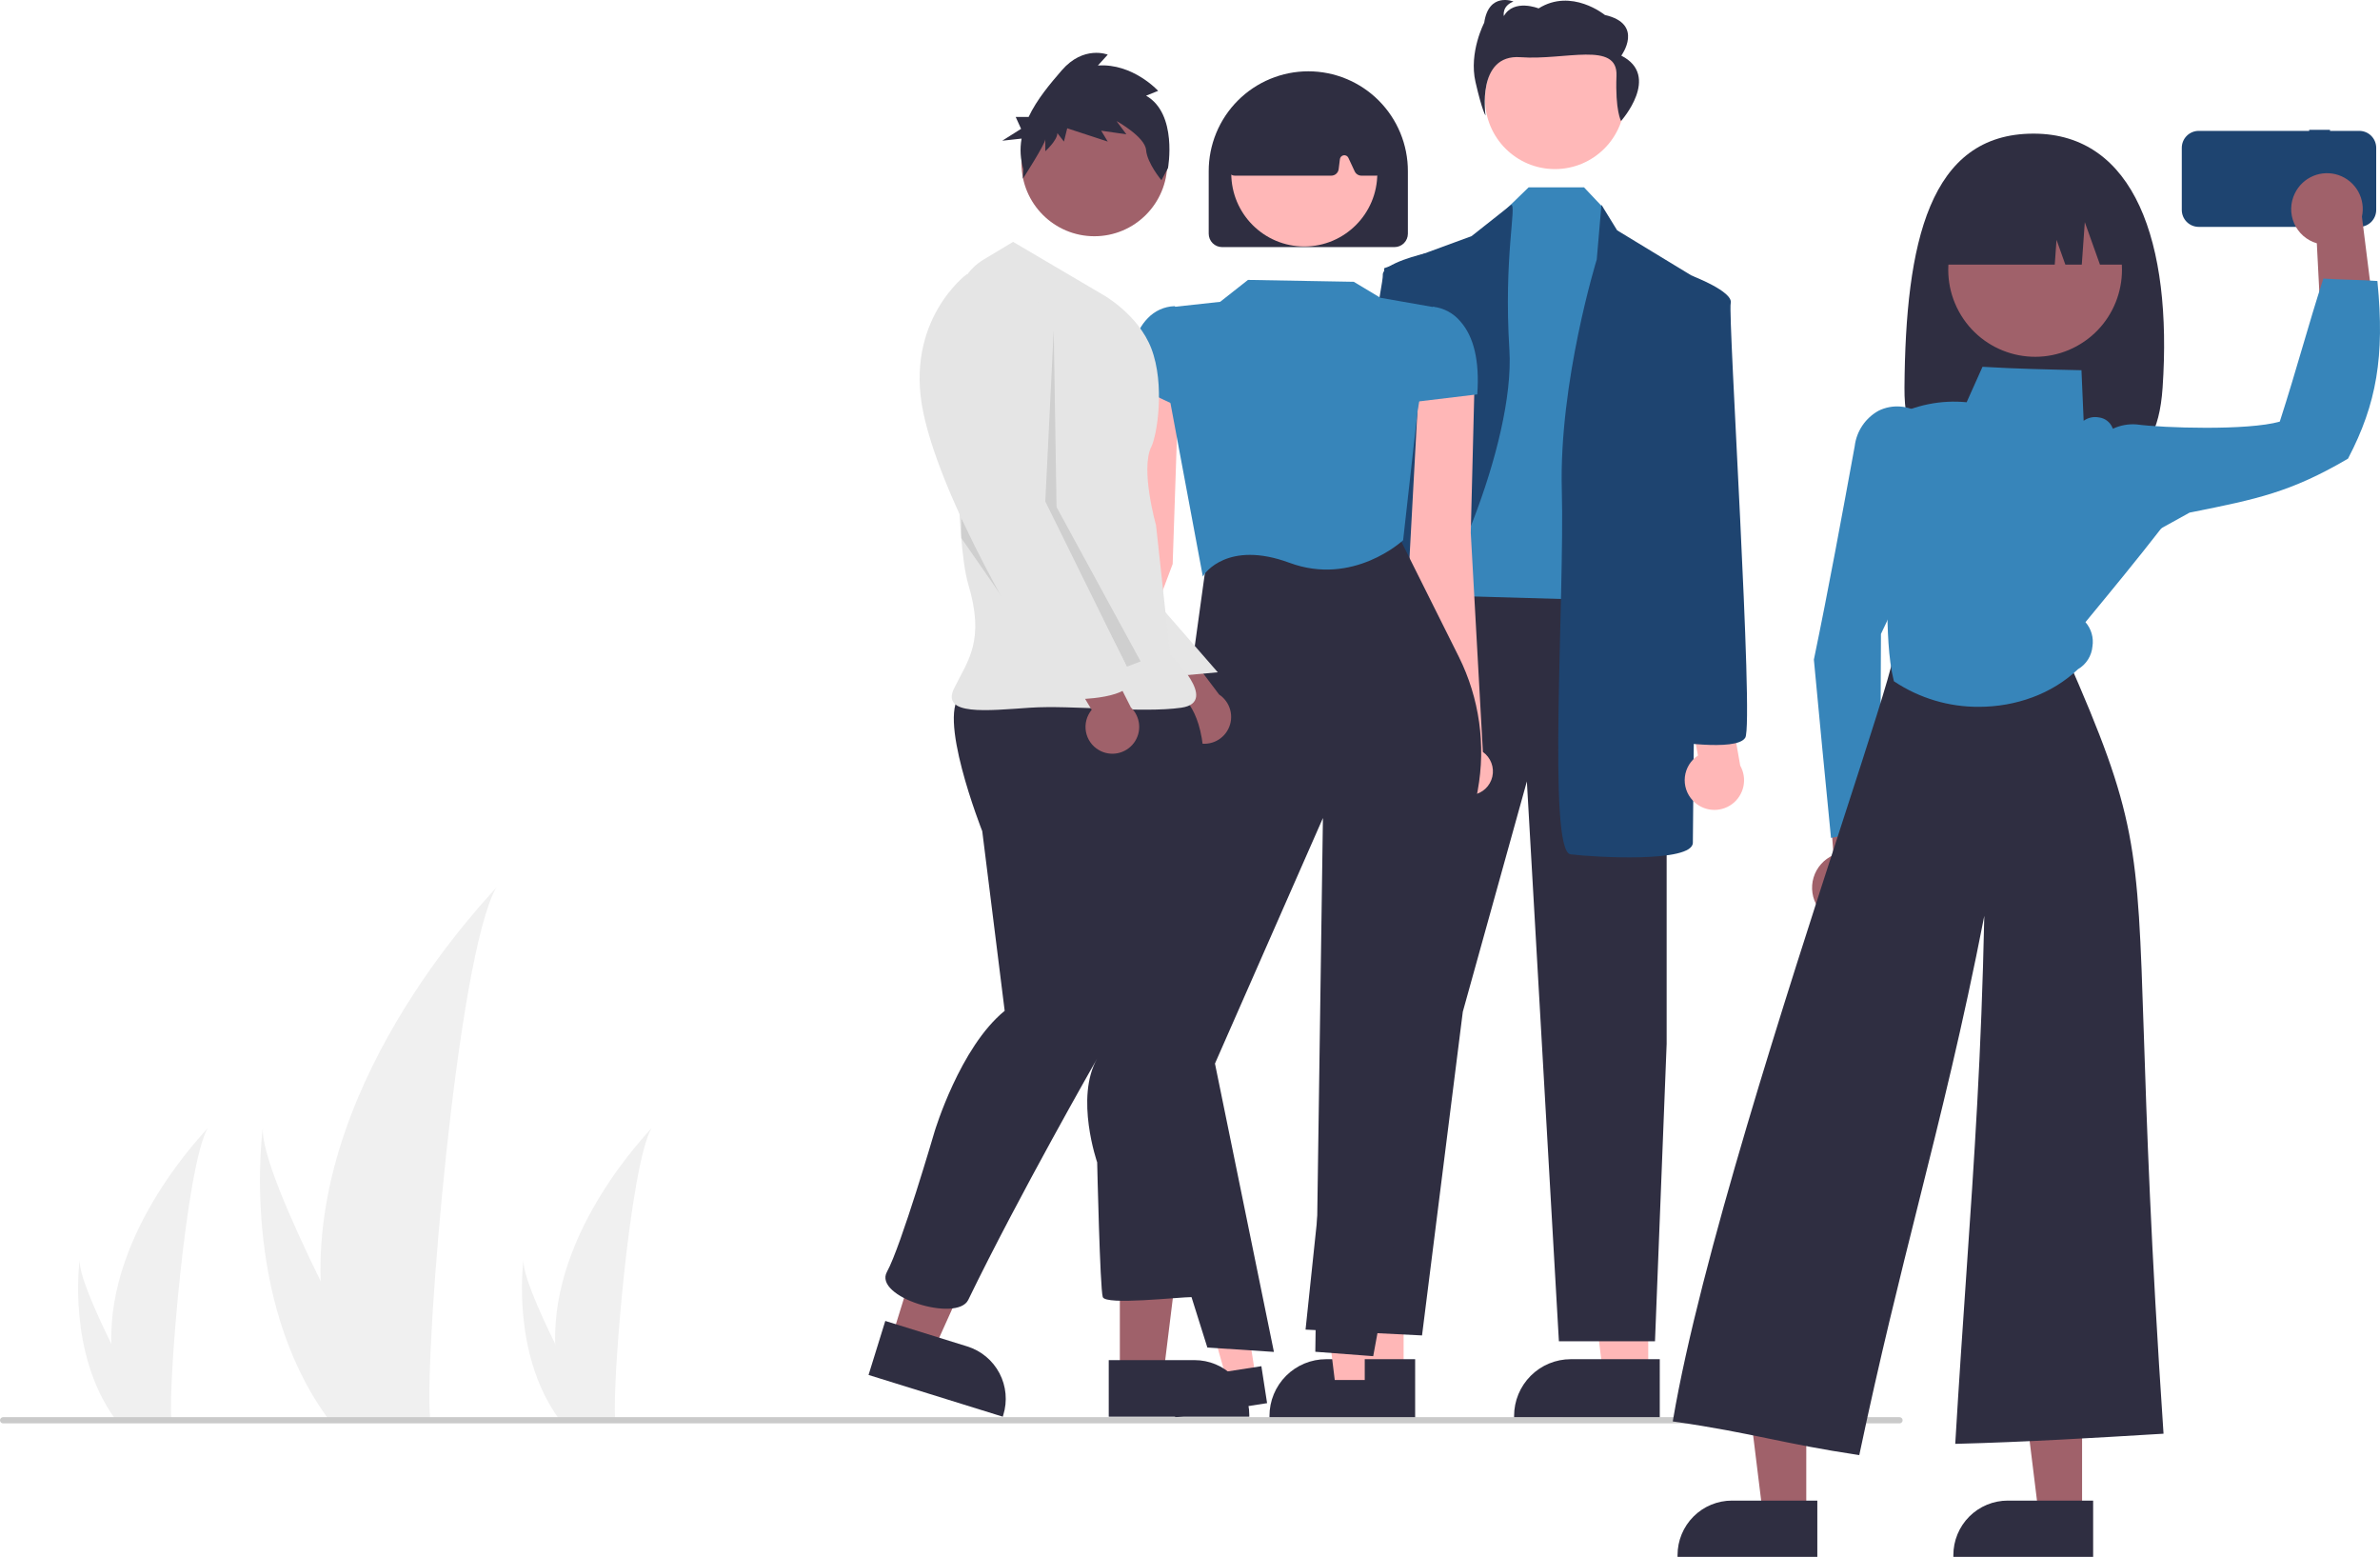 <svg width="864" height="565" viewBox="0 0 864 565" fill="none" xmlns="http://www.w3.org/2000/svg">
<g clip-path="url(#clip0)">
<path d="M116.397 464.942C116.845 481.713 119.652 498.338 124.735 514.325C124.847 514.696 124.972 515.062 125.094 515.433H156.207C156.174 515.1 156.141 514.729 156.108 514.325C154.034 490.453 165.885 346.891 180.186 322.044C178.933 324.059 113.984 389.089 116.397 464.942Z" fill="#F0F0F0"/>
<path d="M118.731 514.325C118.991 514.696 119.262 515.067 119.539 515.433H142.881C142.704 515.117 142.499 514.746 142.261 514.325C138.405 507.36 126.992 486.533 116.399 464.942C105.018 441.74 94.569 417.658 95.449 408.941C95.176 410.906 87.298 470.834 118.731 514.325Z" fill="#F0F0F0"/>
<path d="M40.428 487.753C40.674 496.947 42.213 506.061 44.999 514.826C45.061 515.029 45.13 515.23 45.196 515.433H62.253C62.235 515.251 62.217 515.047 62.199 514.826C61.061 501.739 67.558 423.036 75.398 409.414C74.712 410.519 39.106 446.169 40.428 487.753Z" fill="#F0F0F0"/>
<path d="M41.708 514.826C41.851 515.029 41.999 515.233 42.151 515.433H54.947C54.85 515.26 54.738 515.057 54.608 514.826C52.494 511.007 46.237 499.589 40.429 487.753C34.191 475.033 28.462 461.831 28.944 457.053C28.795 458.13 24.476 490.983 41.708 514.826Z" fill="#F0F0F0"/>
<path d="M201.553 487.753C201.799 496.947 203.338 506.061 206.124 514.826C206.186 515.029 206.255 515.23 206.321 515.433H223.378C223.36 515.251 223.342 515.047 223.324 514.826C222.186 501.739 228.684 423.036 236.523 409.414C235.837 410.519 200.231 446.169 201.553 487.753Z" fill="#F0F0F0"/>
<path d="M202.833 514.826C202.976 515.029 203.124 515.233 203.276 515.433H216.072C215.975 515.26 215.863 515.057 215.733 514.826C213.619 511.007 207.362 499.589 201.554 487.753C195.315 475.033 189.587 461.831 190.069 457.053C189.92 458.13 185.601 490.983 202.833 514.826Z" fill="#F0F0F0"/>
<path d="M509.55 498.628H493.149L485.347 435.304L509.553 435.305L509.55 498.628Z" fill="#FFB7B7"/>
<path d="M513.734 493.268L481.435 493.267H481.433C475.974 493.267 470.739 495.438 466.879 499.302C463.018 503.165 460.85 508.406 460.849 513.87V514.54L513.733 514.542L513.734 493.268Z" fill="#2F2E41"/>
<path d="M598.352 498.628H581.951L574.149 435.304L598.355 435.305L598.352 498.628Z" fill="#FFB7B7"/>
<path d="M602.537 493.268L570.237 493.267H570.236C564.777 493.267 559.542 495.438 555.681 499.302C551.821 503.165 549.652 508.406 549.652 513.87V514.54L602.536 514.542L602.537 493.268Z" fill="#2F2E41"/>
<path d="M605.035 211.63V378.825L600.806 486.762H565.92L554.292 283.587L531.034 367.186L516.233 484.645L473.947 482.529L502.49 211.63H605.035Z" fill="#2F2E41"/>
<path d="M564.48 61.366C550.467 61.366 539.108 49.995 539.108 35.969C539.108 21.943 550.467 10.572 564.48 10.572C578.492 10.572 589.852 21.943 589.852 35.969C589.852 49.995 578.492 61.366 564.48 61.366Z" fill="#FFB8B8"/>
<path d="M575.024 67.981L581.779 75.122L588.121 217.979L513.063 215.862L531.035 90.996L546.892 75.784L554.938 67.981H575.024Z" fill="#3785BA"/>
<path d="M587.064 83.588L581.366 74.332L579.663 94.17C579.663 94.17 565.92 138.614 566.977 177.768C568.035 216.921 561.692 308.984 570.149 310.042C578.606 311.101 614.55 313.217 614.55 305.81C614.55 298.402 616.664 101.577 616.664 101.577L587.064 83.588Z" fill="#1E4470"/>
<path d="M548.594 74.332L534.206 85.704L502.491 97.345C502.491 97.345 502.491 232.794 496.148 264.54C489.805 296.286 478.176 299.46 492.976 300.519C507.777 301.577 506.719 296.286 506.719 296.286C506.719 296.286 496.148 243.376 509.891 232.794C523.634 222.212 550.063 160.836 547.949 126.974C545.834 93.112 550.709 74.332 548.594 74.332Z" fill="#1E4470"/>
<path d="M588.483 43.914C588.483 43.914 586.327 40.125 586.828 27.466C587.329 14.807 568.071 21.967 551.979 20.759C535.887 19.551 539.293 41.894 539.293 41.894C539.293 41.894 538.133 40.566 535.647 29.782C533.161 18.999 538.805 8.254 538.805 8.254C540.467 -3.078 549.425 0.554 549.425 0.554C545.111 2.235 545.939 5.83 545.939 5.83C549.591 -0.579 558.549 3.053 558.549 3.053C570.496 -4.452 582.604 5.431 582.604 5.431C597.036 8.709 588.572 20.198 588.572 20.198C603.087 27.54 588.483 43.914 588.483 43.914Z" fill="#2F2E41"/>
<path d="M614.514 290.508C613.439 289.37 612.626 288.01 612.132 286.524C611.638 285.038 611.476 283.461 611.657 281.906C611.838 280.35 612.358 278.853 613.179 277.52C614.001 276.187 615.104 275.051 616.412 274.191L611.842 250.141L625.765 243.796L631.743 277.85C633.04 280.145 633.452 282.836 632.899 285.415C632.347 287.993 630.869 290.279 628.745 291.839C626.621 293.399 624 294.125 621.377 293.88C618.754 293.635 616.312 292.435 614.514 290.508V290.508Z" fill="#FFB7B7"/>
<path d="M611.378 101.577L614.185 100.07C614.185 100.07 629.35 105.81 628.292 110.042C627.235 114.275 636.75 262.423 633.578 267.714C630.407 273.005 605.035 268.772 605.035 268.772L611.378 101.577Z" fill="#1E4470"/>
<path d="M490.693 280.534C491.916 279.556 492.909 278.322 493.603 276.918C494.297 275.515 494.676 273.976 494.712 272.41C494.747 270.844 494.44 269.29 493.81 267.856C493.181 266.422 492.245 265.143 491.069 264.111L498.92 240.925L486.007 232.713L475.38 265.612C473.778 267.705 472.998 270.313 473.189 272.943C473.38 275.573 474.528 278.042 476.415 279.881C478.303 281.72 480.799 282.803 483.43 282.923C486.062 283.043 488.646 282.193 490.693 280.534V280.534Z" fill="#FFB7B7"/>
<path d="M503.085 260.32C503.085 260.32 477.372 260.998 474.963 255.319C472.553 249.639 502.454 104.234 501.992 99.896C501.53 95.557 517.342 91.974 517.342 91.974L519.914 93.854L503.085 260.32Z" fill="#1E4470"/>
<path d="M389.441 266.863L405.36 188.782L412.353 131.111L427.846 141.143L425.706 204.696L400.978 270.543C401.773 272.059 402.099 273.776 401.917 275.478C401.734 277.179 401.049 278.788 399.951 280.099C398.852 281.41 397.389 282.364 395.747 282.841C394.105 283.317 392.358 283.294 390.729 282.774C389.1 282.255 387.663 281.262 386.599 279.922C385.535 278.583 384.894 276.957 384.756 275.251C384.617 273.545 384.989 271.837 385.824 270.343C386.658 268.85 387.917 267.638 389.441 266.863H389.441Z" fill="#FFB7B7"/>
<path d="M538.333 272.899L533.926 193.331L535.386 135.256L514.904 142.926L511.485 206.115L526.384 274.862C525.377 276.245 524.805 277.897 524.738 279.607C524.672 281.317 525.116 283.008 526.012 284.465C526.909 285.922 528.218 287.079 529.773 287.79C531.328 288.5 533.06 288.731 534.747 288.454C536.434 288.177 538 287.404 539.247 286.234C540.494 285.063 541.366 283.548 541.75 281.88C542.134 280.213 542.015 278.469 541.406 276.87C540.798 275.27 539.728 273.888 538.333 272.899V272.899Z" fill="#FFB7B7"/>
<path d="M495.436 504.233H484.971L479.992 463.826L495.438 463.827L495.436 504.233Z" fill="#FFB7B7"/>
<path d="M498.105 500.813L477.495 500.812H477.495C474.011 500.813 470.671 502.198 468.207 504.663C465.744 507.129 464.36 510.473 464.36 513.96V514.387L498.105 514.388L498.105 500.813Z" fill="#2F2E41"/>
<path d="M455.797 499.598L445.454 501.199L434.361 462.03L449.627 459.667L455.797 499.598Z" fill="#FFB7B7"/>
<path d="M457.913 495.809L437.545 498.962L437.545 498.962C434.102 499.496 431.012 501.376 428.955 504.189C426.897 507.003 426.041 510.519 426.573 513.965L426.638 514.387L459.986 509.224L457.913 495.809Z" fill="#2F2E41"/>
<path d="M498.509 492.169L498.564 491.876L536.45 286.836C539.458 270.375 537.059 253.382 529.613 238.4L506.681 192.493L438.257 201.772L430.182 260.219L401.405 371.715L401.433 371.806L438.303 489.036L462.467 490.627L441.062 385.983L480.255 296.875L477.491 490.575L498.509 492.169Z" fill="#2F2E41"/>
<path d="M436.665 209.252L437.116 208.544C437.197 208.416 445.509 195.882 468.126 204.251C491.215 212.796 509.105 196.292 509.283 196.124L509.372 196.04L514.601 149.39L520.773 111.519L501.124 108.068L491.464 102.267L453.05 101.582L442.942 109.54L426.345 111.351L424.826 145.858L424.833 145.896L436.665 209.252Z" fill="#3785BA"/>
<path d="M431.16 149.195V119.648L426.493 111.122L426.303 111.116C422.629 111.253 419.157 112.833 416.637 115.512C411.943 120.287 409.816 128.241 410.317 139.154L410.326 139.353L431.16 149.195Z" fill="#3785BA"/>
<path d="M512.505 145.984L536.292 143.126L536.311 142.852C537.122 130.979 535.052 122.165 530.157 116.656C527.7 113.71 524.215 111.81 520.41 111.343L520.273 111.337L513.833 117.196L512.505 145.984Z" fill="#3785BA"/>
<path d="M443.648 89.675H506.241C507.529 89.674 508.763 89.162 509.674 88.25C510.584 87.339 511.096 86.103 511.098 84.814V62.129C511.106 57.372 510.176 52.659 508.363 48.262C506.55 43.864 503.888 39.867 500.53 36.501C497.172 33.134 493.184 30.463 488.794 28.64C484.403 26.818 479.697 25.88 474.945 25.88C470.192 25.88 465.486 26.818 461.095 28.64C456.705 30.463 452.717 33.134 449.359 36.501C446.001 39.867 443.339 43.864 441.526 48.262C439.713 52.659 438.784 57.372 438.791 62.129V84.814C438.793 86.103 439.305 87.339 440.215 88.25C441.126 89.162 442.36 89.674 443.648 89.675V89.675Z" fill="#2F2E41"/>
<path d="M473.49 89.453C458.851 89.453 446.984 77.574 446.984 62.921C446.984 48.267 458.851 36.389 473.49 36.389C488.129 36.389 499.996 48.267 499.996 62.921C499.996 77.574 488.129 89.453 473.49 89.453Z" fill="#FFB7B7"/>
<path d="M448.295 63.75H483.29C483.947 63.749 484.582 63.508 485.075 63.073C485.567 62.637 485.885 62.036 485.967 61.383L486.42 57.756C486.464 57.407 486.619 57.082 486.864 56.829C487.108 56.577 487.428 56.41 487.775 56.356C488.122 56.301 488.477 56.361 488.787 56.526C489.097 56.691 489.345 56.953 489.493 57.271L491.787 62.192C492.006 62.657 492.351 63.05 492.784 63.325C493.217 63.601 493.719 63.748 494.232 63.75H499.548C499.924 63.75 500.296 63.671 500.64 63.519C500.984 63.367 501.292 63.144 501.545 62.866C501.798 62.587 501.99 62.259 502.108 61.902C502.227 61.544 502.27 61.166 502.234 60.792L500.138 38.877C500.093 38.409 499.927 37.959 499.657 37.574C499.387 37.188 499.021 36.88 498.596 36.678C482.569 29.189 466.318 29.198 450.291 36.706C449.885 36.898 449.532 37.188 449.265 37.549C448.999 37.911 448.827 38.334 448.764 38.779L445.625 60.665C445.57 61.048 445.597 61.439 445.706 61.81C445.815 62.182 446.003 62.526 446.256 62.818C446.509 63.111 446.822 63.345 447.174 63.506C447.526 63.667 447.908 63.75 448.295 63.75H448.295Z" fill="#2F2E41"/>
<path d="M433.897 269.344C432.563 268.872 431.348 268.112 430.339 267.119C429.33 266.125 428.551 264.923 428.056 263.595C427.562 262.268 427.364 260.848 427.477 259.436C427.59 258.024 428.011 256.653 428.71 255.422L406.023 229.534L423.733 227.088L442.562 252.047C444.551 253.36 445.99 255.357 446.606 257.662C447.223 259.966 446.973 262.416 445.905 264.548C444.837 266.68 443.025 268.346 440.811 269.23C438.598 270.114 436.138 270.155 433.897 269.344V269.344Z" fill="#9F616A"/>
<path d="M406.536 498.778L422.359 498.777L429.887 437.686L406.532 437.687L406.536 498.778Z" fill="#9F616A"/>
<path d="M402.501 514.132L453.521 514.13V513.484C453.521 508.212 451.429 503.157 447.705 499.429C443.98 495.701 438.93 493.607 433.663 493.606H433.662L402.5 493.608L402.501 514.132Z" fill="#2F2E41"/>
<path d="M323.708 485.524L338.82 490.22L364.107 434.11L341.803 427.18L323.708 485.524Z" fill="#9F616A"/>
<path d="M315.305 498.989L364.031 514.132L364.222 513.515C365.784 508.48 365.283 503.031 362.831 498.365C360.379 493.7 356.176 490.2 351.146 488.637L351.145 488.636L321.384 479.388L315.305 498.989Z" fill="#2F2E41"/>
<path d="M418.654 217.12L442.088 243.985L423.742 245.638L418.654 217.12Z" fill="#E6E6E6"/>
<path d="M427.81 251.748C427.81 251.748 435.95 255.821 436.968 274.154C437.985 292.488 433.915 340.36 433.915 340.36C433.915 340.36 437.984 361.748 433.915 381.099C429.845 400.45 437.984 470.722 432.897 470.722C427.81 470.722 401.356 473.777 400.338 470.722C399.32 467.666 398.303 421.835 398.303 421.835C398.303 421.835 390.163 398.409 398.303 384.155C398.303 384.155 369.882 433.831 351.499 471.743C347.476 480.041 316.905 470.725 321.992 461.558C327.079 452.391 339.288 410.634 339.288 410.634C339.288 410.634 348.446 380.079 364.725 366.839L356.585 301.656C356.585 301.656 339.288 257.862 349.461 251.751C359.634 245.64 427.81 251.748 427.81 251.748Z" fill="#2F2E41"/>
<path d="M397.286 85.735C382.676 85.735 370.832 73.879 370.832 59.255C370.832 44.63 382.676 32.774 397.286 32.774C411.896 32.774 423.74 44.63 423.74 59.255C423.74 73.879 411.896 85.735 397.286 85.735Z" fill="#A0616A"/>
<path d="M367.78 87.772L400.667 107.122C400.667 107.122 413.26 114.221 417.964 126.473C422.978 139.531 420.064 157.916 417.964 162.12C413.894 170.268 419.671 190.637 419.671 190.637L424.758 237.487C424.758 237.487 443.072 254.801 428.827 256.838C414.583 258.875 389.146 255.819 373.884 256.838C358.621 257.856 341.325 259.894 346.412 249.707C351.499 239.519 357.604 232.392 351.499 212.026C346.722 196.087 346.929 136.49 347.244 111.321C347.288 107.865 348.214 104.477 349.935 101.48C351.655 98.483 354.113 95.977 357.075 94.199L367.78 87.772Z" fill="#E5E5E5"/>
<path opacity="0.1" d="M382.528 119.855L379.476 181.982L409.057 241.946L414.074 240.035L383.549 184.019L382.528 119.855Z" fill="black"/>
<path opacity="0.1" d="M348.956 195.221V188.09L383.547 245.127L348.956 195.221Z" fill="black"/>
<path d="M416.062 34.724L420.432 32.974C420.432 32.974 411.286 22.897 398.565 23.773L402.143 19.829C402.143 19.829 393.397 16.324 385.445 25.525C381.264 30.361 376.429 36.047 373.41 42.451H368.727L370.681 46.76L363.84 51.068L370.862 50.297C370.197 54.017 370.425 57.842 371.526 61.456L371.334 64.861C371.334 64.861 379.478 52.248 379.478 50.498V54.88C379.478 54.88 383.851 50.936 383.851 48.307L386.237 51.375L387.43 46.556L402.141 51.375L399.757 47.429L408.903 48.744L405.324 43.925C405.324 43.925 415.661 49.621 416.059 54.441C416.457 59.261 421.625 65.394 421.625 65.394L424.01 61.012C424.01 61.012 427.588 41.296 416.062 34.724Z" fill="#2F2E41"/>
<path d="M398.947 272.226C397.718 271.524 396.658 270.56 395.841 269.404C395.024 268.247 394.47 266.925 394.219 265.53C393.968 264.136 394.025 262.704 394.386 261.334C394.748 259.965 395.405 258.691 396.312 257.603L378.575 228.095L396.438 228.835L410.542 256.743C412.267 258.388 413.329 260.61 413.527 262.987C413.725 265.364 413.045 267.731 411.615 269.639C410.186 271.548 408.107 272.865 405.772 273.342C403.438 273.819 401.009 273.422 398.947 272.226V272.226Z" fill="#9F616A"/>
<path d="M358.62 101.014L350.989 99.486C350.989 99.486 328.096 116.291 335.218 149.901C342.341 183.51 373.882 234.434 373.882 234.434C373.882 234.434 381.007 243.601 383.04 245.637C385.073 247.673 389.145 245.637 387.109 248.693C385.074 251.749 390.162 253.785 390.162 253.785C390.162 253.785 412.547 253.785 410.512 245.637C408.477 237.489 373.882 179.432 373.882 179.432L378.969 125.453C378.969 125.453 383.041 98.977 358.62 101.014Z" fill="#E5E5E5"/>
<path d="M1.127 516.56H689.576C689.875 516.56 690.162 516.442 690.373 516.23C690.584 516.019 690.703 515.732 690.703 515.433C690.703 515.133 690.584 514.847 690.373 514.635C690.162 514.424 689.875 514.305 689.576 514.305H1.127C0.829 514.305 0.542 514.424 0.331 514.635C0.119 514.847 0.001 515.133 0.001 515.433C0.001 515.732 0.119 516.019 0.331 516.23C0.542 516.442 0.829 516.56 1.127 516.56Z" fill="#CACACA"/>
<path d="M845.851 47.11V47.498H856.474C858.105 47.498 859.669 48.147 860.822 49.301C861.975 50.456 862.623 52.021 862.623 53.653V76.183C862.623 77.815 861.975 79.381 860.822 80.535C859.669 81.689 858.105 82.338 856.474 82.338H798.192C796.561 82.338 794.997 81.689 793.844 80.535C792.691 79.381 792.043 77.815 792.043 76.183V53.653C792.043 52.021 792.691 50.455 793.844 49.301C794.997 48.147 796.561 47.498 798.192 47.498H838.289V47.11L845.851 47.11Z" fill="#1E4470"/>
<path d="M691.372 140.687C691.125 173.936 712.349 168.908 738.226 168.908C764.102 168.908 782.823 173.86 785.079 140.687C788.664 87.973 774.832 48.498 738.226 48.498C700.357 48.498 691.763 87.973 691.372 140.687Z" fill="#2F2E41"/>
<path d="M833.092 70.163C832.256 71.856 831.801 73.713 831.759 75.601C831.717 77.49 832.09 79.364 832.85 81.093C833.61 82.822 834.74 84.363 836.159 85.608C837.579 86.852 839.254 87.77 841.066 88.297L843.427 134.152L862.625 120.008L857.44 78.632C858.121 75.525 857.641 72.277 856.09 69.501C854.539 66.726 852.025 64.616 849.024 63.572C846.023 62.528 842.743 62.623 839.807 63.837C836.871 65.052 834.482 67.303 833.092 70.163V70.163Z" fill="#A0616A"/>
<path d="M659.973 329.309C658.931 327.734 658.247 325.949 657.969 324.081C657.69 322.213 657.825 320.306 658.362 318.495C658.9 316.685 659.828 315.014 661.08 313.601C662.332 312.188 663.879 311.067 665.611 310.317L662.208 264.527L683.026 276.149L683.066 317.85C684.132 320.846 684.063 324.129 682.872 327.078C681.681 330.026 679.451 332.435 676.604 333.847C673.757 335.26 670.492 335.578 667.427 334.741C664.362 333.905 661.709 331.972 659.973 329.309H659.973Z" fill="#A0616A"/>
<path d="M755.848 549.73L740.111 549.729L732.625 488.968L755.852 488.969L755.848 549.73Z" fill="#A0616A"/>
<path d="M759.863 544.587L728.871 544.586H728.87C726.276 544.586 723.707 545.097 721.311 546.091C718.915 547.084 716.737 548.54 714.903 550.376C713.069 552.212 711.614 554.392 710.622 556.79C709.629 559.189 709.118 561.76 709.119 564.356V564.999L759.862 565L759.863 544.587Z" fill="#2F2E41"/>
<path d="M655.724 549.73L639.987 549.729L632.5 488.968L655.727 488.969L655.724 549.73Z" fill="#A0616A"/>
<path d="M659.736 544.587L628.744 544.586H628.743C626.149 544.586 623.581 545.097 621.184 546.091C618.788 547.084 616.611 548.54 614.776 550.376C612.942 552.212 611.488 554.392 610.495 556.79C609.502 559.189 608.992 561.76 608.992 564.356V564.999L659.735 565L659.736 544.587Z" fill="#2F2E41"/>
<path d="M664.705 304.08L665.389 303.956C671.121 302.917 676.923 301.867 682.024 300.769L682.529 300.66L682.531 300.143C682.618 276.852 682.706 253.566 682.835 230.068C695.019 205.486 700.141 178 697.63 150.674L697.601 150.386L697.365 150.216C695.144 148.673 692.553 147.749 689.858 147.54C687.163 147.332 684.461 147.846 682.03 149.029C679.651 150.33 677.618 152.182 676.1 154.429C674.582 156.677 673.622 159.255 673.302 161.949C668.663 187.256 663.861 213.462 658.504 239.286L658.485 239.38L658.494 239.477C660.478 260.537 662.53 282.316 664.636 303.388L664.705 304.08Z" fill="#3785BA"/>
<path d="M674.965 528.074L675.09 527.482C682.452 492.623 689.559 464.237 696.432 436.785C704.668 403.887 712.473 372.713 720.353 332.371C719.271 383.244 716.757 419.794 713.868 461.806C712.564 480.776 711.215 500.393 709.846 523.293L709.804 523.992L710.503 523.974C735.133 523.343 760.368 521.82 784.772 520.348L785.418 520.309L785.374 519.663C780.754 451.493 779.306 407.196 778.249 374.851C776.018 306.611 775.675 296.122 750.281 238.369C749.319 236.179 743.576 229.705 737.262 230.691L687.299 238.475L687.212 238.915C685.801 246.024 678.805 267.594 669.122 297.448C648.421 361.269 617.139 457.716 607.366 515.206L607.256 515.857L607.909 515.95C622.103 517.969 632.319 520.072 642.198 522.105C651.546 524.03 661.211 526.018 674.367 527.983L674.965 528.074Z" fill="#2F2E41"/>
<path d="M718.389 256.516C731.724 256.517 744.905 251.886 754.354 242.867C755.831 242.007 757.079 240.805 757.995 239.361C758.911 237.917 759.466 236.274 759.615 234.571C759.858 233.01 759.756 231.415 759.317 229.898C758.878 228.381 758.113 226.978 757.075 225.788C766.339 214.564 775.904 202.963 785.06 191.151L785.312 190.824L785.019 190.265C779.029 178.808 772.835 166.963 766.886 155.258C766.472 154.238 765.791 153.348 764.914 152.684C764.037 152.019 762.997 151.603 761.904 151.481C760.954 151.301 759.977 151.317 759.034 151.528C758.091 151.739 757.2 152.141 756.418 152.708L756.406 152.423C756.157 146.498 755.908 140.573 755.653 134.957L755.626 134.357L755.026 134.343C743.588 134.091 731.761 133.829 720.144 133.14L719.702 133.113L713.94 145.979C704.582 145.069 695.165 146.982 686.902 151.472L686.521 151.676L686.565 152.105C688.883 174.216 688.379 196.532 685.066 218.515C685.245 228.553 685.439 238.812 687.473 246.989L687.533 247.228L687.736 247.366C696.818 253.399 707.49 256.584 718.389 256.516Z" fill="#3785BA"/>
<path d="M767.474 200.7L768.241 200.347C777.202 195.848 786.19 190.856 794.882 186.029L796.083 185.794C818.97 181.195 831.577 178.663 852.225 166.543L852.384 166.449L852.469 166.286C862.808 146.516 865.692 129.235 863.11 102.525L863.058 101.99L862.523 101.947C860.285 101.765 856.636 101.643 853.108 101.525C849.676 101.411 846.127 101.292 843.951 101.121L843.446 101.081L843.29 101.563C840.585 109.926 838.286 117.729 835.853 125.989C833.352 134.48 830.766 143.256 827.617 153.007C816.088 156.324 785.18 155.333 775.57 154.022C772.695 153.811 769.814 154.326 767.19 155.52C764.567 156.714 762.285 158.549 760.555 160.856L760.377 161.079L760.423 161.362C762.539 174.286 764.968 187.287 767.317 199.86L767.474 200.7Z" fill="#3785BA"/>
<path d="M711.136 113.059C702.784 97.766 708.399 78.59 723.678 70.23C738.957 61.87 758.113 67.49 766.465 82.784C774.817 98.078 769.202 117.253 753.923 125.613C738.645 133.973 719.488 128.353 711.136 113.059Z" fill="#A0616A"/>
<path d="M774.811 96.04H762.341L756.839 80.621L755.739 96.04H749.779L746.57 87.045L745.928 96.04H701.642C701.642 87.179 705.158 78.682 711.417 72.417C717.676 66.152 726.165 62.632 735.017 62.632H741.435C750.287 62.632 758.776 66.152 765.035 72.417C771.294 78.682 774.811 87.179 774.811 96.04V96.04Z" fill="#2F2E41"/>
</g>
<defs>
<clipPath id="clip0">
<rect width="864" height="565" fill="white" transform="matrix(-1 0 0 1 864 0)"/>
</clipPath>
</defs>
</svg>
